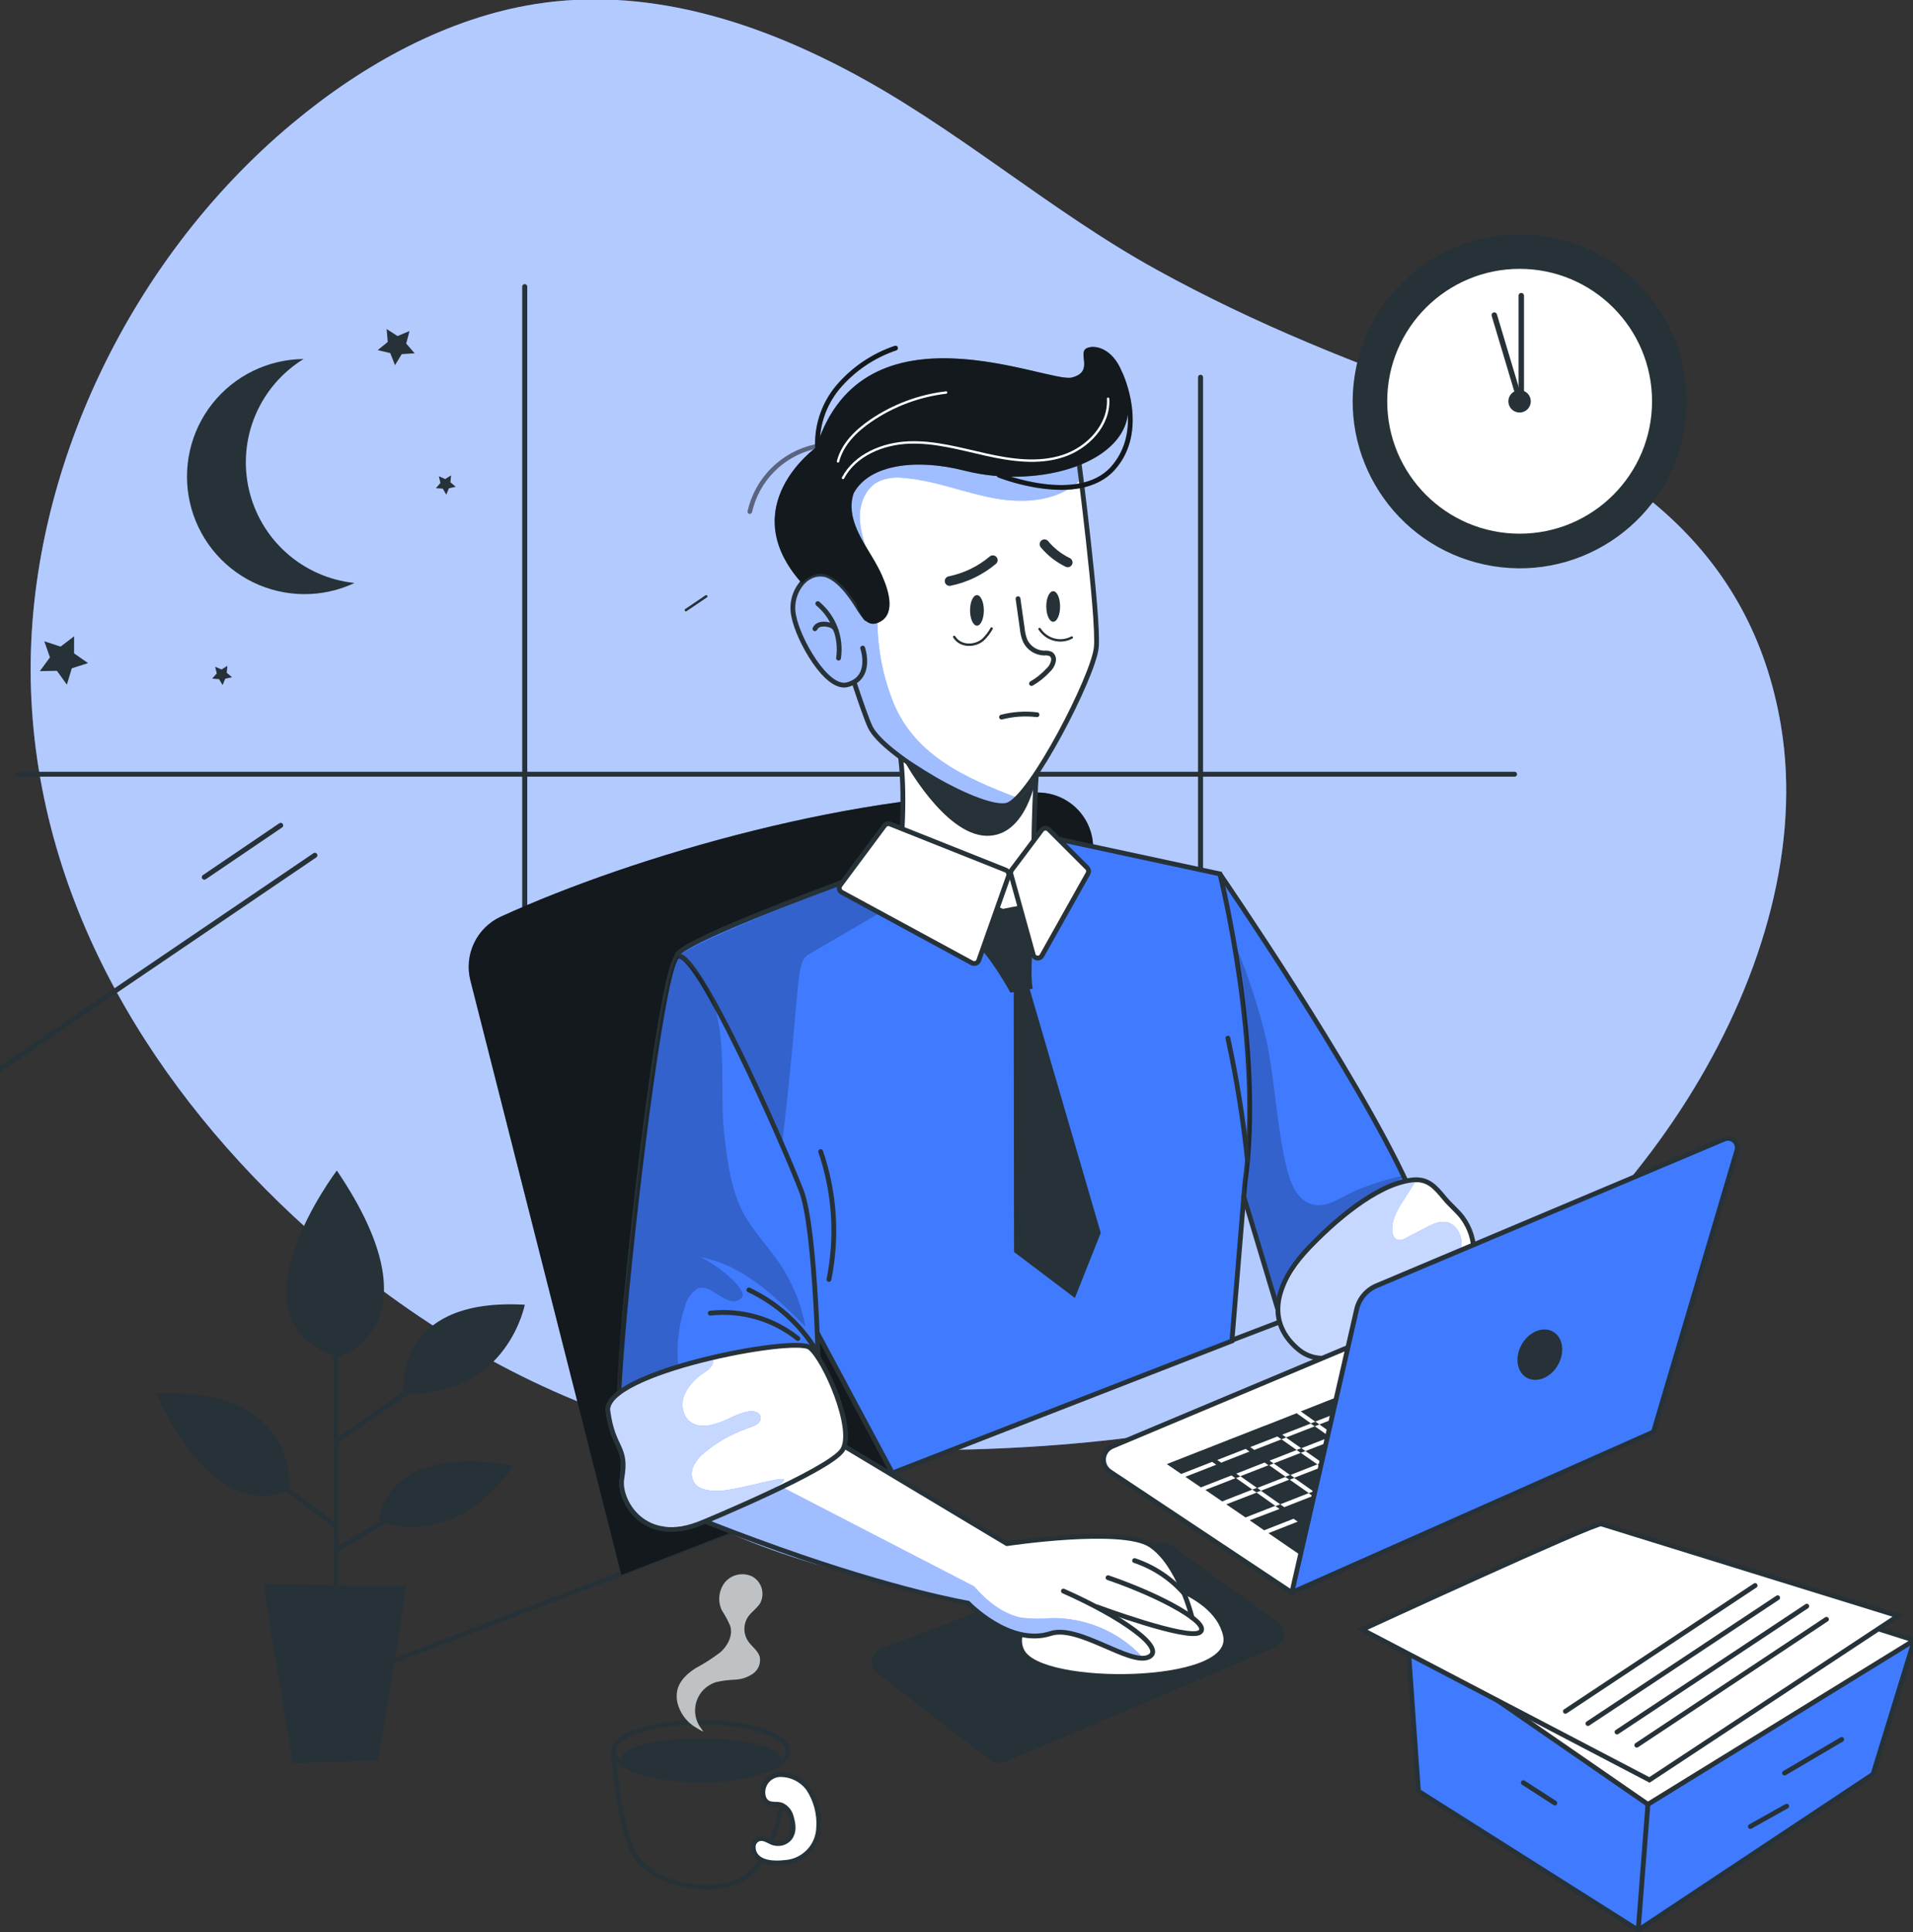 <svg width="398" height="402" viewBox="0 0 398 402" fill="none" xmlns="http://www.w3.org/2000/svg">
<rect x="0" y="0" width="398" height="402" fill="#333333" stroke="none"/>
<g clip-path="url(#clip0_90_507)">
<path d="M370.53 151C364.35 114 337.45 95.17 304.91 83.78C282.35 75.88 261.29 67.51 240.59 56.09C218.06 43.66 198.75 26.34 175.83 14.38C156.42 4.24 134.25 -2.78 111.38 0.84C93.16 3.73 75.67 13.28 60.8 25.7C26.06 54.7 4.95 100.5 6.45 143.6C8.01 188.6 32.52 227.44 64.02 255.77C83.46 273.26 106.17 287.45 131.42 295.71C153.6 302.96 244.58 308.3 293.59 283.03C339.45 259.35 378.76 200.35 370.53 151Z" fill="#407BFF"/>
<path opacity="0.6" d="M370.53 151C364.35 114 337.45 95.17 304.91 83.78C282.35 75.88 261.29 67.51 240.59 56.09C218.06 43.66 198.75 26.34 175.83 14.38C156.42 4.24 134.25 -2.78 111.38 0.84C93.16 3.73 75.67 13.28 60.8 25.7C26.06 54.7 4.95 100.5 6.45 143.6C8.01 188.6 32.52 227.44 64.02 255.77C83.46 273.26 106.17 287.45 131.42 295.71C153.6 302.96 244.58 308.3 293.59 283.03C339.45 259.35 378.76 200.35 370.53 151Z" fill="white"/>
<path d="M66.2 351.55L268.77 274.08" stroke="#263238" stroke-linecap="round" stroke-linejoin="round"/>
<path d="M73.76 121.3C70.451 122.854 66.835 123.646 63.179 123.618C59.524 123.591 55.92 122.744 52.635 121.141C49.35 119.537 46.465 117.217 44.195 114.352C41.924 111.487 40.324 108.149 39.513 104.584C38.702 101.02 38.701 97.318 39.509 93.753C40.317 90.187 41.914 86.848 44.183 83.981C46.451 81.115 49.333 78.793 52.618 77.186C55.902 75.58 59.504 74.731 63.16 74.7C58.671 77.462 55.159 81.56 53.117 86.42C51.075 91.279 50.606 96.656 51.775 101.795C52.944 106.935 55.693 111.58 59.636 115.078C63.579 118.576 68.518 120.752 73.76 121.3Z" fill="#263238"/>
<path d="M82.18 75.98L81.2 73.47L78.58 72.85L80.67 71.15L80.44 68.46L82.71 69.92L85.2 68.88L84.51 71.48L86.27 73.52L83.58 73.68L82.18 75.98Z" fill="#263238"/>
<path d="M94.81 101.28L93.4 101.59L92.85 102.92L92.12 101.67L90.68 101.57L91.64 100.49L91.3 99.09L92.62 99.67L93.85 98.91L93.71 100.35L94.81 101.28Z" fill="#263238"/>
<path d="M48.27 140.91L46.86 141.22L46.31 142.55L45.58 141.31L44.14 141.2L45.1 140.12L44.76 138.72L46.08 139.3L47.31 138.54L47.17 139.98L48.27 140.91Z" fill="#263238"/>
<path d="M13.91 142.45L11.84 139.57L8.29 139.64L10.39 136.78L9.22 133.43L12.6 134.54L15.42 132.39L15.41 135.94L18.32 137.97L14.94 139.05L13.91 142.45Z" fill="#263238"/>
<path d="M293.06 342.99L295.1 372.68L340.75 401.45L389.87 369.35L398.1 341.97L336.06 322.15L293.06 342.99Z" fill="#407BFF"/>
<path d="M291.57 339.99L328.64 319.18L398.26 341.28L342.85 375.42L291.57 339.99Z" fill="white" stroke="#263238" stroke-linecap="round" stroke-linejoin="round"/>
<path d="M292.76 339.46L295.1 372.68L340.83 401.6L342.85 375.42" stroke="#263238" stroke-linecap="round" stroke-linejoin="round"/>
<path d="M340.83 401.6L389.68 369.16L398.26 341.28" stroke="#263238" stroke-linecap="round" stroke-linejoin="round"/>
<path d="M283.38 339.07L343.17 370.34L394.89 336.21C394.89 336.21 334.31 317.46 333.14 317.07C331.97 316.68 283.38 339.07 283.38 339.07Z" fill="white" stroke="#263238" stroke-miterlimit="10"/>
<path d="M340.53 363.11L380 336.92" stroke="#263238" stroke-linecap="round" stroke-linejoin="round"/>
<path d="M336.42 360.37L375.9 334.19" stroke="#263238" stroke-linecap="round" stroke-linejoin="round"/>
<path d="M330.37 358.61L369.84 332.43" stroke="#263238" stroke-linecap="round" stroke-linejoin="round"/>
<path d="M325.68 356.07L365.15 329.89" stroke="#263238" stroke-linecap="round" stroke-linejoin="round"/>
<path d="M323.48 375.14L316.93 370.91" stroke="#263238" stroke-linecap="round" stroke-linejoin="round"/>
<path d="M371.28 368.91L383.17 361.91" stroke="#263238" stroke-linecap="round" stroke-linejoin="round"/>
<path d="M364.17 380.03L371.72 375.8" stroke="#263238" stroke-linecap="round" stroke-linejoin="round"/>
<path d="M78.89 316.58H78.98L70.38 321.58V300.13L73.92 297.65L85.18 290C105.64 290 109.18 271.47 109.18 271.47C84.02 270.03 83.77 286.47 83.93 289.52L70.38 299V282.35H70.43C70.43 282.35 91.94 275.82 70.08 243.55C70.08 243.55 46.95 274.05 69.42 282.01V316.59L60.24 309.59C60.4 306.17 59.87 288.79 32.51 289.9C32.51 289.9 43.05 316.3 59.67 310.36L62.27 312.36L69.27 317.66C69.323 317.687 69.381 317.704 69.44 317.71V329.8L54.75 329.63L60.93 366.84L78.74 366.31L84.54 330L70.38 329.83V322.76L80.27 316.99C96.89 321.32 106.75 304.99 106.75 304.99C79.25 300 78.89 316.58 78.89 316.58Z" fill="#263238"/>
<path d="M163.88 364.32C163.88 367.66 155.77 370.37 145.75 370.37C135.73 370.37 127.62 367.66 127.62 364.32C127.62 360.98 135.74 358.32 145.75 358.32C155.76 358.32 163.88 361 163.88 364.32Z" stroke="#263238" stroke-linecap="round" stroke-linejoin="round"/>
<path d="M127.62 364.32C127.62 364.32 128.29 376.63 131.2 384.24C134.11 391.85 146.73 394.46 153.59 391.41C158.68 389.15 161.25 382.25 162.59 375.99" stroke="#263238" stroke-linecap="round" stroke-linejoin="round"/>
<path d="M156.88 385.36C157.81 387.73 161.16 387.76 163.25 387.52C165.132 387.417 166.907 386.609 168.219 385.256C169.531 383.903 170.285 382.104 170.33 380.22C170.517 377.332 169.743 374.463 168.13 372.06C167.457 371.183 166.593 370.472 165.604 369.979C164.614 369.487 163.525 369.228 162.42 369.22C161.877 369.217 161.34 369.334 160.847 369.562C160.354 369.79 159.918 370.125 159.569 370.541C159.221 370.958 158.968 371.446 158.83 371.971C158.692 372.497 158.671 373.046 158.77 373.58C158.833 374.011 159.021 374.414 159.31 374.74C160.23 375.74 161.55 375.16 162.65 375.59C163.154 375.834 163.597 376.189 163.943 376.629C164.29 377.069 164.531 377.583 164.65 378.13C165.08 379.69 165.3 381.13 164.29 382.47C163.929 382.897 163.461 383.22 162.934 383.407C162.407 383.593 161.839 383.635 161.29 383.53C160.29 383.4 159.45 382.53 158.41 382.53C158.175 382.529 157.941 382.577 157.726 382.671C157.51 382.765 157.316 382.903 157.156 383.076C156.996 383.249 156.874 383.454 156.797 383.676C156.72 383.899 156.691 384.135 156.71 384.37C156.707 384.708 156.764 385.043 156.88 385.36Z" fill="white" stroke="#263238" stroke-linecap="round" stroke-linejoin="round"/>
<path d="M145.84 370.09C154.964 370.09 162.36 368.205 162.36 365.88C162.36 363.555 154.964 361.67 145.84 361.67C136.716 361.67 129.32 363.555 129.32 365.88C129.32 368.205 136.716 370.09 145.84 370.09Z" fill="#263238"/>
<path d="M141.17 355.1C140.761 353.997 140.671 352.802 140.91 351.65C141.38 349.65 143.03 348.16 144.76 347.07C146.572 346.112 148.298 345.002 149.92 343.75C151.43 342.38 152.52 340.26 151.92 338.3C151.431 337.182 150.852 336.105 150.19 335.08C149.733 334.13 149.553 333.069 149.674 332.022C149.794 330.974 150.209 329.982 150.87 329.16C151.568 328.371 152.509 327.836 153.544 327.638C154.579 327.441 155.651 327.593 156.59 328.07C157.495 328.606 158.163 329.466 158.458 330.476C158.754 331.486 158.654 332.571 158.18 333.51C157.54 334.63 156.37 335.34 155.63 336.4C155.134 337.154 154.869 338.037 154.869 338.94C154.869 339.843 155.134 340.726 155.63 341.48C156.39 342.59 157.63 343.39 158.05 344.68C158.193 345.338 158.14 346.024 157.898 346.653C157.657 347.282 157.237 347.826 156.69 348.22C155.584 348.987 154.285 349.427 152.94 349.49C151.592 349.527 150.251 349.704 148.94 350.02C147.983 350.316 147.112 350.842 146.404 351.55C145.695 352.259 145.17 353.13 144.875 354.088C144.579 355.046 144.522 356.061 144.707 357.046C144.893 358.031 145.316 358.956 145.94 359.74C146.69 360.69 146 360.15 144.82 359.48C143.126 358.495 141.834 356.944 141.17 355.1Z" fill="#263238"/>
<path opacity="0.7" d="M141.18 355.09C140.766 353.988 140.675 352.791 140.92 351.64C141.39 349.64 143.04 348.15 144.77 347.06C146.575 346.096 148.297 344.986 149.92 343.74C151.44 342.37 152.52 340.25 151.92 338.29C151.439 337.168 150.86 336.091 150.19 335.07C149.731 334.119 149.553 333.058 149.675 332.01C149.797 330.961 150.215 329.97 150.88 329.15C151.575 328.356 152.516 327.818 153.552 327.62C154.589 327.423 155.662 327.578 156.6 328.06C157.505 328.596 158.173 329.456 158.468 330.466C158.763 331.476 158.664 332.561 158.19 333.5C157.54 334.62 156.37 335.33 155.64 336.39C155.139 337.142 154.871 338.026 154.871 338.93C154.871 339.834 155.139 340.718 155.64 341.47C156.4 342.58 157.64 343.38 158.05 344.67C158.194 345.326 158.143 346.01 157.903 346.637C157.663 347.264 157.245 347.808 156.7 348.2C155.592 348.973 154.289 349.416 152.94 349.48C151.593 349.519 150.253 349.693 148.94 350C147.984 350.3 147.115 350.827 146.408 351.537C145.701 352.247 145.177 353.119 144.882 354.076C144.587 355.034 144.529 356.049 144.713 357.034C144.898 358.019 145.319 358.944 145.94 359.73C146.7 360.68 146 360.14 144.82 359.46C143.13 358.477 141.841 356.93 141.18 355.09Z" fill="white"/>
<path d="M249.77 260.86V78.5" stroke="#263238" stroke-width="1.05" stroke-linecap="round" stroke-linejoin="round"/>
<path d="M109.17 240.86V59.64" stroke="#263238" stroke-width="1.05" stroke-linecap="round" stroke-linejoin="round"/>
<path d="M3.71 161.09H315.11" stroke="#263238" stroke-width="1.021" stroke-linecap="round" stroke-linejoin="round"/>
<path d="M146.93 124.08L142.7 126.94" stroke="#263238" stroke-width="0.525" stroke-linecap="round" stroke-linejoin="round"/>
<path d="M65.51 177.96L-0.15 222.54" stroke="#263238" stroke-width="1.05" stroke-linecap="round" stroke-linejoin="round"/>
<path d="M58.4 171.73L42.51 182.51" stroke="#263238" stroke-width="1.05" stroke-linecap="round" stroke-linejoin="round"/>
<path d="M350.469 89.115C353.574 70.176 340.738 52.306 321.799 49.201C302.86 46.097 284.99 58.933 281.885 77.872C278.78 96.811 291.616 114.681 310.555 117.786C329.495 120.891 347.365 108.054 350.469 89.115Z" fill="#263238"/>
<path d="M316.16 111.04C331.376 111.04 343.71 98.706 343.71 83.49C343.71 68.275 331.376 55.94 316.16 55.94C300.945 55.94 288.61 68.275 288.61 83.49C288.61 98.706 300.945 111.04 316.16 111.04Z" fill="white"/>
<path d="M318.48 83.49C318.482 83.952 318.347 84.403 318.092 84.788C317.836 85.173 317.472 85.473 317.046 85.651C316.62 85.828 316.151 85.875 315.698 85.786C315.245 85.696 314.829 85.474 314.503 85.147C314.176 84.821 313.954 84.405 313.864 83.952C313.775 83.499 313.822 83.03 313.999 82.604C314.177 82.178 314.477 81.814 314.862 81.558C315.247 81.303 315.698 81.168 316.16 81.17C316.775 81.17 317.365 81.414 317.801 81.85C318.236 82.285 318.48 82.875 318.48 83.49Z" fill="#263238"/>
<path d="M316.5 84.17V61.52" stroke="#263238" stroke-width="1.137" stroke-linecap="round" stroke-linejoin="round"/>
<path d="M316.15 83.14L310.89 65.56" stroke="#263238" stroke-width="1.137" stroke-linecap="round" stroke-linejoin="round"/>
<path d="M129.28 327.69L97.87 204C97.205 201.396 97.474 198.641 98.631 196.214C99.787 193.788 101.758 191.844 104.2 190.72C132.06 177.99 179.2 164.34 216.1 164.9C218.963 164.946 221.707 166.057 223.794 168.017C225.882 169.977 227.164 172.645 227.39 175.5L235.49 277.7C235.685 280.157 235.087 282.611 233.783 284.702C232.48 286.794 230.541 288.412 228.25 289.32L129.28 327.69Z" fill="#263238"/>
<path opacity="0.5" d="M129.28 327.69L97.87 204C97.205 201.396 97.474 198.641 98.631 196.214C99.787 193.788 101.758 191.844 104.2 190.72C132.06 177.99 179.2 164.34 216.1 164.9C218.963 164.946 221.707 166.057 223.794 168.017C225.882 169.977 227.164 172.645 227.39 175.5L235.49 277.7C235.685 280.157 235.087 282.611 233.783 284.702C232.48 286.794 230.541 288.412 228.25 289.32L129.28 327.69Z" fill="black"/>
<path d="M209 366.64L265.32 342.77C265.818 342.566 266.252 342.232 266.577 341.803C266.901 341.373 267.104 340.865 267.165 340.33C267.225 339.795 267.14 339.254 266.92 338.763C266.699 338.272 266.35 337.85 265.91 337.54L243.73 321.54C243.323 321.25 242.852 321.065 242.357 320.998C241.862 320.932 241.359 320.988 240.89 321.16L183.32 342.97C182.814 343.155 182.367 343.473 182.026 343.891C181.685 344.309 181.463 344.81 181.383 345.343C181.303 345.877 181.369 346.421 181.572 346.92C181.776 347.42 182.11 347.855 182.54 348.18L206 366.25C206.421 366.575 206.92 366.782 207.447 366.851C207.974 366.919 208.51 366.847 209 366.64Z" fill="#263238"/>
<path d="M234.38 328C234.38 328 252.38 330.58 254.48 340.41C256.58 350.24 216.56 350.6 213.05 343.22C209.54 335.84 228.41 328 234.38 328Z" fill="white"/>
<path d="M248.41 337C248.41 337 245.51 323.21 237.29 320.78C229.07 318.35 209.94 321.12 209.94 321.12L170.14 297.74L144.58 315.34L155.92 319.94L155.83 320.08C155.83 320.08 157.69 320.79 160.7 321.88L167.34 324.58L167.64 324.34C178.01 327.93 192.76 332.62 201.39 333.57C201.39 333.57 206.7 339.08 212.14 340.13C212.14 340.13 215.62 340.94 217.59 340.36C219.854 339.512 222.354 339.552 224.59 340.47C227.37 341.63 236.74 346.01 239.01 344.8C241.28 343.59 237.8 339.66 231.43 336.07C231.43 336.07 244.17 339.89 246.84 339.89C249.51 339.89 250.55 339.43 250.43 338.89L248.41 337Z" fill="white"/>
<path d="M162.21 309.16L202.66 330.07C205.26 333.07 208.53 335.77 212.44 336.58C214.543 336.845 216.67 336.875 218.78 336.67C222.254 336.628 225.7 337.3 228.905 338.643C232.109 339.987 235.004 341.973 237.41 344.48C237.41 344.48 235.93 344.9 233.23 343.78C230.53 342.66 223.52 337.78 217.59 340.32C211.66 342.86 201.39 333.53 201.39 333.53C201.39 333.53 159.73 324.9 146.25 315.91L162.21 309.16Z" fill="#407BFF"/>
<path opacity="0.5" d="M162.21 309.16L202.66 330.07C205.26 333.07 208.53 335.77 212.44 336.58C214.543 336.845 216.67 336.875 218.78 336.67C222.254 336.628 225.7 337.3 228.905 338.643C232.109 339.987 235.004 341.973 237.41 344.48C237.41 344.48 235.93 344.9 233.23 343.78C230.53 342.66 223.52 337.78 217.59 340.32C211.66 342.86 201.39 333.53 201.39 333.53C201.39 333.53 159.73 324.9 146.25 315.91L162.21 309.16Z" fill="white"/>
<path d="M228.31 334.37C228.31 334.37 247.18 341.37 249.64 339.62C252.1 337.87 241.77 332.12 230.53 328.26" stroke="#263238" stroke-linecap="round" stroke-linejoin="round"/>
<path d="M236.05 324.7C239.995 326.02 243.526 328.351 246.29 331.46" stroke="#263238" stroke-linecap="round" stroke-linejoin="round"/>
<path d="M248 336.55C248 336.55 245.29 325.3 239.32 321.44C233.35 317.58 209.49 321.18 209.49 321.18L166.24 295.26" stroke="#263238" stroke-linecap="round" stroke-linejoin="round"/>
<path d="M145.36 316C149.68 317.75 155.16 319.85 162.07 322.31C186.64 331.09 201.39 333.55 201.39 333.55C201.39 333.55 210.05 342.65 218.6 339.87C224.36 337.99 235.1 346.54 238.96 344.78C242.82 343.02 233.18 336.31 221.24 331.04" stroke="#263238" stroke-linecap="round" stroke-linejoin="round"/>
<path d="M266.8 274.49L292.37 245.23C292.37 245.23 285.48 232.4 276.91 218.1C268.34 203.8 258.17 188.16 253.84 182.26C241.78 176.37 258.84 248.86 258.84 248.86L266.8 274.49Z" fill="#407BFF"/>
<path d="M292.9 246.56C282 222.84 253.84 181.9 253.84 181.9" stroke="#263238" stroke-linecap="round" stroke-linejoin="round"/>
<path d="M163.53 265.15L185.66 306.49L256.3 279L259 246.2C263 218.4 253.8 181.83 253.8 181.83L207.8 171.94C207.8 171.94 141.8 194.55 140.8 198.83C139.8 203.11 163.53 265.15 163.53 265.15Z" fill="#407BFF"/>
<path d="M163.53 265.15L185.66 306.49L256.3 279L259 246.2C263 218.4 253.8 181.83 253.8 181.83L207.8 171.94C207.8 171.94 141.8 194.55 140.8 198.83C139.8 203.11 163.53 265.15 163.53 265.15Z" stroke="#263238" stroke-miterlimit="10"/>
<path opacity="0.2" d="M149.73 210.93C151.42 214.53 159.73 233.22 162.73 237.93C166.73 204 165.34 200.27 168.39 198.49L182.59 190.21L175.17 185.68L174.83 184.14C174.83 184.14 145.68 195.22 141 199C141 199 144.46 199.75 149.73 210.93Z" fill="black"/>
<path opacity="0.2" d="M291.29 245.3C294.38 243.5 284.21 246.54 281.03 248.19C278.44 249.53 275.64 251.36 272.84 250.54C270.04 249.72 268.57 246.43 267.84 243.54C265.54 234.54 265.38 225.14 263.4 216.07C261.865 209.657 259.829 203.374 257.31 197.28C257.31 197.28 261.78 225.23 258.89 247.23L266 272C266 272 265.42 260.44 291.29 245.3Z" fill="black"/>
<path d="M128.69 297.74C135.95 298.95 143.379 298.689 150.535 296.971C157.692 295.253 164.43 292.114 170.35 287.74C170.35 287.74 169.82 255.89 166.73 247.82C162.73 237.45 144.8 196.95 140.95 199C138.22 200.45 132.59 244.37 129.95 273.4C128.88 285.44 128.32 295 128.69 297.74Z" fill="#407BFF"/>
<path d="M128.69 297.74C135.95 298.95 143.379 298.689 150.535 296.971C157.692 295.253 164.43 292.114 170.35 287.74C170.35 287.74 169.82 255.89 166.73 247.82C162.73 237.45 144.8 196.95 140.95 199C138.22 200.45 132.59 244.37 129.95 273.4C128.88 285.44 128.32 295 128.69 297.74Z" stroke="#263238" stroke-miterlimit="10"/>
<path d="M170.74 239.59C173.665 248.154 174.259 257.341 172.46 266.21" stroke="#263238" stroke-linecap="round" stroke-linejoin="round"/>
<path d="M147.77 273.22C154.307 272.499 160.864 274.402 166 278.51" stroke="#263238" stroke-linecap="round" stroke-linejoin="round"/>
<path d="M155.81 268.39C161.722 271.177 166.664 275.67 170 281.29" stroke="#263238" stroke-linecap="round" stroke-linejoin="round"/>
<path opacity="0.2" d="M147 205.42C151.88 214.63 149.49 226.12 150.73 236.47C151.4 242.05 152.12 247.78 154.82 252.71C156.82 256.29 159.71 259.26 162.03 262.62C164.799 266.661 166.687 271.241 167.57 276.06C161.36 269.8 154.57 263.23 145.91 261.62C150.03 263.72 155.76 268.54 154.29 270.06C151.41 272.78 147.86 266.49 144.89 268.26C143.695 269.146 142.849 270.424 142.5 271.87C141.162 275.892 140.692 280.153 141.12 284.37L127.88 290.48C127.88 290.48 135.88 205.91 140.96 198.97C143.524 200.528 145.613 202.759 147 205.42Z" fill="black"/>
<path d="M255.46 216C257.288 224.409 258.653 232.912 259.55 241.47" stroke="#263238" stroke-linecap="round" stroke-linejoin="round"/>
<path d="M145.87 316.73C145.87 316.73 172.09 305.91 174.87 301.73C177.65 297.55 171.24 282.84 168.08 280.38C164.92 277.92 125.01 285.53 126.08 293.61C127.15 301.69 130.18 300.82 128.97 307.61C128.18 312.06 133.55 322 145.87 316.73Z" fill="white"/>
<path d="M162.46 308.65C166.15 305.8 153.28 310.47 148.62 310.2C147.1 310.11 145.4 309.83 144.49 308.61C144.163 308.098 143.969 307.513 143.925 306.907C143.881 306.301 143.99 305.694 144.24 305.14C144.753 304.042 145.513 303.077 146.46 302.32C149.034 300.158 151.969 298.465 155.13 297.32C156.51 296.79 158.78 296.32 158.13 294.46C156.81 292.46 153.13 294.51 150.82 295.52C148.51 296.53 145.58 297.36 143.57 295.8C141.92 294.52 141.63 292.01 142.43 290.08C143.35 288.195 144.795 286.615 146.59 285.53C147.232 285.167 147.772 284.648 148.16 284.02C148.249 283.861 148.305 283.686 148.325 283.505C148.344 283.324 148.328 283.141 148.275 282.967C148.223 282.792 148.137 282.63 148.021 282.49C147.904 282.35 147.761 282.234 147.6 282.15C147.6 282.15 128.6 287.34 127.23 292.23C125.86 297.12 129.5 303.57 129.5 303.57C129.5 303.57 127.24 311.67 133 316C138.76 320.33 153.91 315.27 162.46 308.65Z" fill="#407BFF"/>
<path opacity="0.7" d="M162.46 308.65C166.15 305.8 153.28 310.47 148.62 310.2C147.1 310.11 145.4 309.83 144.49 308.61C144.163 308.098 143.969 307.513 143.925 306.907C143.881 306.301 143.99 305.694 144.24 305.14C144.753 304.042 145.513 303.077 146.46 302.32C149.034 300.158 151.969 298.465 155.13 297.32C156.51 296.79 158.78 296.32 158.13 294.46C156.81 292.46 153.13 294.51 150.82 295.52C148.51 296.53 145.58 297.36 143.57 295.8C141.92 294.52 141.63 292.01 142.43 290.08C143.35 288.195 144.795 286.615 146.59 285.53C147.232 285.167 147.772 284.648 148.16 284.02C148.249 283.861 148.305 283.686 148.325 283.505C148.344 283.324 148.328 283.141 148.275 282.967C148.223 282.792 148.137 282.63 148.021 282.49C147.904 282.35 147.761 282.234 147.6 282.15C147.6 282.15 128.6 287.34 127.23 292.23C125.86 297.12 129.5 303.57 129.5 303.57C129.5 303.57 127.58 311.64 133.34 316C139.1 320.36 153.91 315.27 162.46 308.65Z" fill="white"/>
<path d="M146.25 316.73C146.25 316.73 172.48 305.91 175.25 301.73C178.02 297.55 171.63 282.84 168.47 280.38C165.31 277.92 125.39 285.53 126.47 293.61C127.55 301.69 130.57 300.82 129.37 307.61C128.57 312.06 133.93 322 146.25 316.73Z" stroke="#263238" stroke-miterlimit="10"/>
<path d="M270 280.65C269.75 280.44 269.51 280.23 269.28 280C262.62 273.51 266.84 265.32 272.28 259.64C277.28 254.4 286.2 246.42 293.72 245.52C297.11 245.11 298.62 246.99 300.59 249.37C301.72 250.73 303.12 251.86 304.21 253.26C305.864 255.469 306.721 258.173 306.641 260.932C306.561 263.69 305.549 266.34 303.77 268.45C300.65 271.9 296.36 273.17 292.24 274.92C287.24 277.03 282.58 280.52 277.5 282.25C276.217 282.647 274.854 282.708 273.541 282.428C272.228 282.148 271.009 281.536 270 280.65Z" fill="white"/>
<path d="M291.4 274.39C295.4 271.3 299.4 268.2 302.12 263.96C303.252 262.411 303.924 260.574 304.06 258.66C304.06 256.75 302.9 254.73 301.06 254.31C299.56 253.96 298.06 254.7 296.66 255.42L292.48 257.6C292.001 257.923 291.424 258.064 290.85 258C290.05 257.8 289.69 256.86 289.64 256C289.51 253.71 290.79 251.6 292.03 249.67L294.31 246.09C294.164 245.953 293.975 245.87 293.776 245.854C293.576 245.838 293.377 245.889 293.21 246C285.387 247.879 278.422 252.33 273.43 258.64C265.43 269.04 264.76 272.64 267.36 277.54C269.96 282.44 274.59 287.46 291.4 274.39Z" fill="#407BFF"/>
<path opacity="0.7" d="M291.4 274.39C295.4 271.32 299.4 268.2 302.12 263.96C303.252 262.411 303.924 260.574 304.06 258.66C304.06 256.75 302.9 254.73 301.06 254.31C299.56 253.96 298.06 254.7 296.66 255.42L292.48 257.6C292.001 257.923 291.424 258.064 290.85 258C290.05 257.8 289.69 256.86 289.64 256C289.51 253.71 290.79 251.6 292.03 249.67L294.31 246.09C294.164 245.953 293.975 245.87 293.776 245.854C293.576 245.838 293.377 245.889 293.21 246C285.387 247.879 278.422 252.33 273.43 258.64C265.43 269.04 264.76 272.64 267.36 277.54C269.96 282.44 274.79 287.16 291.4 274.39Z" fill="white"/>
<path d="M270 280.65C269.75 280.44 269.51 280.23 269.28 280C262.62 273.51 266.84 265.32 272.28 259.64C277.28 254.4 286.2 246.42 293.72 245.52C297.11 245.11 298.62 246.99 300.59 249.37C301.72 250.73 303.12 251.86 304.21 253.26C305.864 255.469 306.721 258.173 306.641 260.932C306.561 263.69 305.549 266.34 303.77 268.45C300.65 271.9 296.36 273.17 292.24 274.92C287.24 277.03 282.58 280.52 277.5 282.25C276.217 282.647 274.854 282.708 273.541 282.428C272.228 282.148 271.009 281.536 270 280.65Z" stroke="#263238" stroke-miterlimit="10"/>
<path d="M170.17 94.19C169.913 91.754 170.149 89.29 170.863 86.947C171.578 84.604 172.757 82.428 174.33 80.55C177.519 76.804 181.667 73.997 186.33 72.43" stroke="#263238" stroke-linecap="round" stroke-linejoin="round"/>
<path d="M215.69 160.09C215.06 167.58 214.82 185.23 215.26 192.74L187 179.56C188 172.77 188.37 160.43 186.68 153.78L215.68 160.09" fill="white"/>
<path d="M215.69 160.09C215.06 167.58 214.82 185.23 215.26 192.74L187 179.56C188 172.77 188.37 160.43 186.68 153.78L215.68 160.09" stroke="#263238" stroke-miterlimit="10"/>
<path d="M188 158.09C188 158.09 196.36 173.61 205.14 173.9C213.72 174.17 215.64 161.39 215.64 161.39C215.64 161.39 212.08 168.15 208.21 168C204.34 167.85 188 158.09 188 158.09Z" fill="#263238"/>
<path d="M224.6 94.22C224.6 94.22 188.08 86.4 177.75 95.95C167.42 105.5 170 116.14 170 116.14L170.94 119.21C170.678 119.207 170.416 119.234 170.16 119.29C167.41 119.94 164.62 123.29 165.54 128.08C166.46 132.87 172.32 143.39 176.64 142.27C177.131 142.146 177.602 141.954 178.04 141.7C179.48 146.03 180.75 149.62 181.44 151.08C184.19 156.88 205.12 168.95 210.03 167.28C214.94 165.61 227.82 140.6 228.45 134.56C229.08 128.52 224.6 94.22 224.6 94.22Z" fill="white"/>
<path d="M225 99.57C220.58 104.26 213.27 104.84 206.93 103.68C200.59 102.52 194.51 99.95 188.08 99.45C186.318 99.207 184.523 99.438 182.88 100.12C180.24 101.4 178.88 104.51 178.88 107.45C178.88 110.39 179.88 113.21 180.88 115.97C181.88 118.73 182.88 121.56 182.88 124.49C182.88 125.85 182.6 127.18 182.55 128.49C182.488 134.146 183.464 139.766 185.43 145.07C189.72 157.02 200.76 161.84 211.83 166.07C211.83 166.07 207.83 169.38 199.93 165.17C197.16 163.7 186.7 156.65 186.7 156.65C183.428 154.557 181.01 151.366 179.88 147.65L177.88 141.37C176.938 141.974 175.803 142.198 174.702 141.998C173.602 141.797 172.618 141.187 171.95 140.29C169.08 137.06 164.78 131.14 165.14 126.48C165.5 121.82 166.33 119.8 170.69 119.48C171.905 119.374 173.123 119.641 174.182 120.245C175.242 120.848 176.092 121.761 176.62 122.86L173.21 102.58C173.21 102.58 183.44 92.89 190.79 94.33C198.14 95.77 214.79 98.45 218.96 97.38C220.916 96.916 222.838 96.314 224.71 95.58L225 99.57Z" fill="#407BFF"/>
<path opacity="0.5" d="M225 99.57C220.58 104.26 213.27 104.84 206.93 103.68C200.59 102.52 194.51 99.95 188.08 99.45C186.318 99.207 184.523 99.438 182.88 100.12C180.24 101.4 178.88 104.51 178.88 107.45C178.88 110.39 179.88 113.21 180.88 115.97C181.88 118.73 182.88 121.56 182.88 124.49C182.88 125.85 182.6 127.18 182.55 128.49C182.488 134.146 183.464 139.766 185.43 145.07C189.72 157.02 200.75 161.82 211.81 166.07C211.81 166.07 207.71 169.31 201.45 165.82C198.71 164.29 186.7 156.67 186.7 156.67C183.428 154.577 181.01 151.386 179.88 147.67L177.88 141.39C176.938 141.994 175.803 142.218 174.702 142.018C173.602 141.817 172.618 141.207 171.95 140.31C169.08 137.08 164.78 131.16 165.14 126.5C165.5 121.84 165.9 120.32 170.26 120.03C171.479 119.911 172.708 120.115 173.825 120.621C174.941 121.126 175.905 121.915 176.62 122.91L173.21 102.63C173.21 102.63 183.44 92.94 190.79 94.38C198.14 95.82 214.79 98.5 218.96 97.43C220.916 96.966 222.838 96.364 224.71 95.63L225 99.57Z" fill="white"/>
<path d="M204.69 127C204.69 128.75 204.05 130.18 203.26 130.18C202.47 130.18 201.82 128.76 201.82 127C201.82 125.24 202.46 123.83 203.25 123.82C204.04 123.81 204.69 125.26 204.69 127Z" fill="#263238"/>
<path d="M220.55 126.19C220.55 127.94 219.91 129.37 219.12 129.37C218.33 129.37 217.69 127.94 217.68 126.19C217.67 124.44 218.32 123.01 219.12 123.01C219.92 123.01 220.55 124.43 220.55 126.19Z" fill="#263238"/>
<path d="M215.75 148.71C213.281 148.413 210.778 148.579 208.37 149.2" stroke="#263238" stroke-linecap="round" stroke-linejoin="round"/>
<path d="M198.52 132.51C199.79 134.57 202.72 134.57 204.46 133.15C205.194 132.452 205.818 131.646 206.31 130.76" stroke="#263238" stroke-width="0.5" stroke-linecap="round" stroke-linejoin="round"/>
<path d="M216.28 130.87C216.711 131.538 217.289 132.098 217.97 132.507C218.652 132.917 219.418 133.164 220.21 133.23C221.174 133.302 222.138 133.097 222.99 132.64" stroke="#263238" stroke-width="0.5" stroke-linecap="round" stroke-linejoin="round"/>
<path d="M197.56 120.9C200.877 120.225 203.971 118.73 206.56 116.55" stroke="#263238" stroke-width="2" stroke-linecap="round" stroke-linejoin="round"/>
<path d="M217.3 113.23C218.625 114.824 220.275 116.116 222.14 117.02" stroke="#263238" stroke-width="2" stroke-linecap="round" stroke-linejoin="round"/>
<path d="M211.8 124.57C212.087 126.637 212.38 128.707 212.68 130.78C212.755 131.678 212.971 132.559 213.32 133.39C213.684 134.119 214.239 134.736 214.926 135.175C215.612 135.613 216.405 135.857 217.22 135.88C217.7 135.818 218.187 135.887 218.63 136.08C218.824 136.217 218.979 136.403 219.079 136.619C219.179 136.835 219.221 137.073 219.2 137.31C219.095 138.118 218.705 138.863 218.1 139.41C217.089 140.521 215.911 141.469 214.61 142.22" stroke="#263238" stroke-linecap="round" stroke-linejoin="round"/>
<path d="M170.14 125.59C171.771 126.952 173.025 128.71 173.782 130.695C174.538 132.681 174.772 134.828 174.46 136.93" stroke="#263238" stroke-linecap="round" stroke-linejoin="round"/>
<path d="M169.55 130.82C169.654 130.591 169.812 130.39 170.011 130.235C170.209 130.08 170.442 129.975 170.69 129.93C171.181 129.825 171.689 129.825 172.18 129.93C172.529 129.985 172.867 130.096 173.18 130.26C173.569 130.511 173.859 130.889 174 131.33" stroke="#263238" stroke-linecap="round" stroke-linejoin="round"/>
<path d="M179.48 134.84C179.48 134.84 181.66 141.08 176.26 142.47C171.95 143.59 166.09 133.08 165.16 128.28C164.881 127.076 164.885 125.824 165.171 124.621C165.457 123.419 166.018 122.299 166.81 121.35C167.592 120.434 168.641 119.787 169.81 119.5C173 118.74 176.18 122.61 178.19 125.79C178.796 126.804 179.463 127.779 180.19 128.71" stroke="#263238" stroke-linecap="round" stroke-linejoin="round"/>
<path d="M177.67 141.89C179.11 146.24 180.37 149.82 181.06 151.28C183.81 157.09 204.74 169.15 209.65 167.48C214.56 165.81 227.44 140.8 228.08 134.76C228.72 128.72 224.26 94.42 224.26 94.42C224.26 94.42 187.74 86.6 177.41 96.15C167.08 105.7 169.62 116.34 169.62 116.34" stroke="#263238" stroke-miterlimit="10"/>
<path d="M233.06 77.74C233.06 77.74 238.7 89.48 231.5 97.47C224.3 105.46 207.84 98.88 207.84 98.88" stroke="#263238" stroke-linecap="round" stroke-linejoin="round"/>
<path d="M226.21 72.39C223.93 73.32 227.83 77.32 222.97 78.55C218.11 79.78 179.53 61.87 169.82 93.07C169.82 93.07 152.53 105.35 166.82 121.35C167.602 120.435 168.651 119.787 169.82 119.5C172.92 118.77 176 122.39 178.02 125.5C178.92 128.1 180.33 130.43 182.48 129.64C186.4 128.22 185.08 123.31 183.48 119.72C182.97 118.58 182.42 117.58 182.01 116.86C179.55 112.58 175.91 107.86 177.57 102.67C180.89 96.44 190.98 95.46 200.57 97.91C216.45 101.96 235.03 96.16 234.74 84.72C234.45 73.28 228.49 71.46 226.21 72.39Z" fill="#263238"/>
<path opacity="0.5" d="M233.49 77.53C233.466 77.483 233.435 77.439 233.4 77.4C231.46 72.51 227.87 71.71 226.21 72.4C223.93 73.33 227.83 77.33 222.97 78.56C218.11 79.79 181.35 62.73 170.57 90.95C170.893 87.246 172.333 83.728 174.7 80.86C177.823 77.173 181.892 74.407 186.47 72.86C186.577 72.809 186.662 72.72 186.708 72.61C186.754 72.5 186.757 72.377 186.717 72.265C186.677 72.153 186.597 72.06 186.492 72.003C186.387 71.947 186.265 71.931 186.15 71.96C181.422 73.567 177.221 76.434 174 80.25C171.15 83.672 169.593 87.987 169.6 92.44C166.17 93.175 163.023 94.876 160.53 97.343C158.037 99.81 156.302 102.939 155.53 106.36C155.503 106.483 155.526 106.612 155.593 106.719C155.66 106.826 155.767 106.901 155.89 106.93H155.99C156.099 106.931 156.204 106.894 156.29 106.827C156.375 106.76 156.435 106.666 156.46 106.56C157.177 103.395 158.763 100.493 161.038 98.179C163.313 95.865 166.188 94.231 169.34 93.46C166.58 95.68 154.06 107.01 166.85 121.34C167.632 120.425 168.681 119.777 169.85 119.49C172.95 118.76 176.03 122.38 178.05 125.49C178.95 128.09 180.36 130.42 182.51 129.63C186.43 128.21 185.11 123.3 183.51 119.71C183 118.57 182.45 117.57 182.04 116.85C179.58 112.57 175.94 107.85 177.6 102.66C180.92 96.43 191.01 95.45 200.6 97.9C202.857 98.473 205.159 98.855 207.48 99.04C207.531 99.159 207.623 99.255 207.74 99.31C211.924 100.902 216.345 101.781 220.82 101.91C224.9 101.91 229.08 100.91 231.93 97.77C239.18 89.66 233.55 77.65 233.49 77.53ZM231.14 97.15C225.79 103.09 214.93 100.63 210.25 99.15C222.46 99.34 233.72 94.36 234.63 86.03C234.838 88.024 234.636 90.039 234.036 91.951C233.435 93.864 232.45 95.633 231.14 97.15Z" fill="black"/>
<path d="M175.39 99.44C177.94 94.64 183.67 92.28 189.1 92.07C194.53 91.86 199.85 93.41 205.1 94.58C210.35 95.75 216.03 96.58 221.2 94.87C226.37 93.16 230.88 88.38 230.54 82.96" stroke="white" stroke-width="0.5" stroke-linecap="round" stroke-linejoin="round"/>
<path d="M174.35 96C175.26 92.42 178.1 89.64 181.15 87.55C185.826 84.354 191.206 82.336 196.83 81.67" stroke="white" stroke-width="0.5" stroke-linecap="round" stroke-linejoin="round"/>
<path d="M204.26 190.17C204.66 189.77 215.85 187.72 215.85 187.72C215.85 187.72 213.94 200.95 214.85 205.72L210.22 206.54C210.22 206.54 205.72 198.22 202.17 195.63C198.62 193.04 204.26 190.17 204.26 190.17Z" fill="#263238"/>
<path d="M210.9 204.34L210.97 260.49L223.63 270.06L229.01 256.52L213.44 203.12L210.9 204.34Z" fill="#263238"/>
<path d="M210.49 181L216.68 172.75C216.764 172.624 216.876 172.518 217.007 172.442C217.138 172.365 217.284 172.319 217.436 172.308C217.587 172.296 217.739 172.319 217.88 172.375C218.021 172.431 218.148 172.518 218.25 172.63L226.16 180.54C226.328 180.697 226.436 180.907 226.467 181.135C226.498 181.362 226.449 181.594 226.33 181.79L216.83 198.73C216.745 198.931 216.597 199.098 216.408 199.207C216.219 199.316 216 199.36 215.784 199.333C215.568 199.306 215.366 199.209 215.21 199.057C215.054 198.904 214.952 198.705 214.92 198.49L210.32 181.9C210.28 181.747 210.274 181.587 210.304 181.431C210.333 181.275 210.397 181.128 210.49 181Z" fill="white"/>
<path d="M210.49 181L216.68 172.75C216.764 172.624 216.876 172.518 217.007 172.442C217.138 172.365 217.284 172.319 217.436 172.308C217.587 172.296 217.739 172.319 217.88 172.375C218.021 172.431 218.148 172.518 218.25 172.63L226.16 180.54C226.328 180.697 226.436 180.907 226.467 181.135C226.498 181.362 226.449 181.594 226.33 181.79L216.83 198.73C216.745 198.931 216.597 199.098 216.408 199.207C216.219 199.316 216 199.36 215.784 199.333C215.568 199.306 215.366 199.209 215.21 199.057C215.054 198.904 214.952 198.705 214.92 198.49L210.32 181.9C210.28 181.747 210.274 181.587 210.304 181.431C210.333 181.275 210.397 181.128 210.49 181Z" stroke="#263238" stroke-linecap="round" stroke-linejoin="round"/>
<path d="M185.21 171.46L209.21 181.02C209.338 181.064 209.456 181.134 209.556 181.226C209.657 181.317 209.737 181.428 209.793 181.551C209.85 181.675 209.88 181.808 209.883 181.944C209.886 182.079 209.861 182.214 209.81 182.34L203.65 199.76C203.607 199.907 203.53 200.042 203.426 200.155C203.322 200.267 203.194 200.355 203.051 200.41C202.907 200.465 202.754 200.486 202.601 200.472C202.448 200.459 202.301 200.41 202.17 200.33L175.17 185.68C175.033 185.615 174.912 185.519 174.818 185.4C174.723 185.281 174.657 185.141 174.624 184.993C174.591 184.845 174.593 184.691 174.629 184.543C174.664 184.395 174.733 184.257 174.83 184.14L184 171.81C184.131 171.622 184.323 171.484 184.543 171.421C184.763 171.357 184.999 171.371 185.21 171.46Z" fill="white"/>
<path d="M185.21 171.46L209.21 181.02C209.338 181.064 209.456 181.134 209.556 181.226C209.657 181.317 209.737 181.428 209.793 181.551C209.85 181.675 209.88 181.808 209.883 181.944C209.886 182.079 209.861 182.214 209.81 182.34L203.65 199.76C203.607 199.907 203.53 200.042 203.426 200.155C203.322 200.267 203.194 200.355 203.051 200.41C202.907 200.465 202.754 200.486 202.601 200.472C202.448 200.459 202.301 200.41 202.17 200.33L175.17 185.68C175.033 185.615 174.912 185.519 174.818 185.4C174.723 185.281 174.657 185.141 174.624 184.993C174.591 184.845 174.593 184.691 174.629 184.543C174.664 184.395 174.733 184.257 174.83 184.14L184 171.81C184.131 171.622 184.323 171.484 184.543 171.421C184.763 171.357 184.999 171.371 185.21 171.46V171.46Z" stroke="#263238" stroke-linecap="round" stroke-linejoin="round"/>
<path d="M265.8 272.27L258.7 248.66" stroke="#263238" stroke-miterlimit="10"/>
<path d="M280.39 280.37L231.39 300.95C230.896 301.163 230.468 301.506 230.152 301.941C229.836 302.377 229.642 302.889 229.592 303.425C229.542 303.961 229.637 304.5 229.867 304.987C230.097 305.473 230.454 305.889 230.9 306.19L268.73 331.34L293.34 306.77L280.39 280.37Z" fill="white" stroke="#263238" stroke-miterlimit="10"/>
<path d="M260 302L254.11 304.31L257.27 306.54L263.17 304.23L260 302ZM260 302L254.11 304.31L257.27 306.54L263.17 304.23L260 302ZM260 302L254.11 304.31L257.27 306.54L263.17 304.23L260 302ZM264 304.83L258.1 307.13L261.53 309.55L267.44 307.24L264 304.83ZM264 304.83L258.1 307.13L261.53 309.55L267.44 307.24L264 304.83ZM264 304.83L258.1 307.13L261.53 309.55L267.44 307.24L264 304.83ZM264 304.83L258.1 307.13L261.53 309.55L267.44 307.24L264 304.83ZM264 304.83L258.1 307.13L261.53 309.55L267.44 307.24L264 304.83ZM264 304.83L258.1 307.13L261.53 309.55L267.44 307.24L264 304.83ZM264 304.83L258.1 307.13L261.53 309.55L267.44 307.24L264 304.83ZM250.78 310L254.27 312.39L260.56 309.93L257.13 307.52L250.78 310ZM264 304.86L258.1 307.16L261.53 309.58L267.44 307.27L264 304.86ZM264 304.86L258.1 307.16L261.53 309.58L267.44 307.27L264 304.86ZM264 304.86L258.1 307.16L261.53 309.58L267.44 307.27L264 304.86ZM264 304.86L258.1 307.16L261.53 309.58L267.44 307.27L264 304.86ZM264 304.86L258.1 307.16L261.53 309.58L267.44 307.27L264 304.86ZM264 304.86L258.1 307.16L261.53 309.58L267.44 307.27L264 304.86ZM268.28 307.86L262.38 310.17L266.31 312.93L272.21 310.62L268.28 307.86ZM269.28 307.48L273.22 310.25L273.5 310.13L274.6 305.41L269.28 307.48ZM268.44 306.89L267.44 307.27L268.28 307.86L269.28 307.48L268.44 306.89ZM268.32 307.89L262.42 310.2L266.35 312.96L272.25 310.65L268.32 307.89ZM268.32 307.89L262.42 310.2L266.35 312.96L272.25 310.65L268.32 307.89ZM268.32 307.89L262.42 310.2L266.35 312.96L272.25 310.65L268.32 307.89ZM274.08 304.71L274.68 305.13L274.85 304.42L274.08 304.71ZM268.44 306.92L267.44 307.3L268.28 307.89L269.28 307.51L268.44 306.92ZM270.65 302.3L265 304.48L268.43 306.89L274.07 304.68L270.65 302.3ZM268.44 306.92L267.44 307.3L268.28 307.89L269.28 307.51L268.44 306.92ZM268.32 307.92L262.42 310.23L266.35 312.99L272.25 310.68L268.32 307.92ZM268.44 306.92L267.44 307.3L268.28 307.89L269.28 307.51L268.44 306.92ZM268.32 307.92L262.42 310.23L266.35 312.99L272.25 310.68L268.32 307.92ZM268.32 307.92L262.42 310.23L266.35 312.99L272.25 310.68L268.32 307.92ZM269.32 307.54L273.26 310.31L272.26 310.68L273.11 311.27L267.2 313.59L266.36 312.99L265.36 313.37L266.21 313.96L260 316.32L263 318.4L269.13 316L269.99 316.6L263.9 319L267.9 321.75L270.33 323.41L270.99 320.54L271.64 317.77L271.85 316.88L272.1 315.78L272.34 314.78L273.14 311.34V311.18L273.32 310.44L273.38 310.16L274.48 305.44L269.32 307.54ZM268.32 307.92L262.42 310.23L266.35 312.99L272.25 310.68L268.32 307.92ZM268.44 306.92L267.44 307.3L268.28 307.89L269.28 307.51L268.44 306.92ZM268.32 307.92L262.42 310.23L266.35 312.99L272.25 310.68L268.32 307.92ZM268.44 306.92L267.44 307.3L268.28 307.89L269.28 307.51L268.44 306.92ZM268.32 307.92L262.42 310.23L266.35 312.99L272.25 310.68L268.32 307.92ZM268.44 306.92L267.44 307.3L268.28 307.89L269.28 307.51L268.44 306.92ZM268.32 307.92L262.42 310.23L266.35 312.99L272.25 310.68L268.32 307.92ZM268.44 306.92L267.44 307.3L268.28 307.89L269.28 307.51L268.44 306.92ZM271.61 301.92L274.88 304.22L275.8 300.28L271.61 301.92ZM266.61 299.47L260.96 301.68L260.12 301.08L265.76 298.88L266.61 299.47L267.61 299.09L266.76 298.5L272.76 296.17L269.76 294.04L263.81 296.39L262.81 296.76L257.12 299L256.12 299.38L250.24 301.7L249.24 302.08L242.76 304.63L245.76 306.68L252.19 304.16L253.04 304.76L246.62 307.27L249.84 309.47L256.21 306.99L257.05 307.58L258.05 307.2L257.21 306.61L263.11 304.3L263.95 304.9L264.95 304.52L264.1 303.92L269.74 301.71L266.61 299.47ZM254.11 304.36L253.25 303.77L259.16 301.46L260 302.05L254.11 304.36ZM273.66 295.79L272.66 296.17L273.51 296.76L274.51 296.38L273.66 295.79ZM274.5 296.38L276.38 297.7L276.89 295.45L274.5 296.38ZM270.63 293.66L273.63 295.79L277.1 294.43L277.96 290.76L270.63 293.66ZM268.41 306.91L267.41 307.29L268.25 307.88L269.25 307.5L268.41 306.91ZM269.77 301.69L266.61 299.47L260.96 301.68L259.96 302.05L263.13 304.28L263.97 304.88L264.97 304.5L264.12 303.9L269.77 301.69ZM270.62 302.29L265 304.48L268.43 306.89L274.07 304.68L270.62 302.29ZM276.16 298.6L273.55 296.76L267.55 299.09L270.71 301.32L269.76 301.69L270.6 302.29L271.6 301.92L270.76 301.32L276.03 299.26L276.16 298.6ZM268.41 306.91L274.05 304.7L270.62 302.29L265 304.48L268.41 306.91ZM269.77 301.69L266.61 299.47L260.96 301.68L259.96 302.05L263.13 304.28L263.97 304.88L264.97 304.5L264.12 303.9L269.77 301.69ZM268.29 307.88L262.39 310.19L266.32 312.95L272.22 310.64L268.29 307.88ZM268.29 307.88L262.39 310.19L266.32 312.95L272.22 310.64L268.29 307.88ZM264.01 304.88L258.11 307.18L261.54 309.6L267.45 307.29L264.01 304.88ZM261.44 310.56L255.13 313L259.13 315.73L265.33 313.31L261.44 310.56ZM261.54 309.56L260.54 309.93L261.4 310.52L262.35 310.15L261.54 309.56ZM268.29 307.84L262.39 310.15L266.32 312.91L272.22 310.6L268.29 307.84ZM269.29 307.46L273.23 310.23L273.51 310.11L274.61 305.39L269.29 307.46ZM268.45 306.87L267.45 307.25L268.29 307.84L269.29 307.46L268.45 306.87ZM260 302L254.11 304.31L257.27 306.54L263.17 304.23L260 302ZM260 302L254.11 304.31L257.27 306.54L263.17 304.23L260 302ZM260 302L254.11 304.31L257.27 306.54L263.17 304.23L260 302Z" fill="#263238"/>
<path d="M268.77 331.34L282.24 272.46C282.491 271.364 283 270.344 283.723 269.483C284.446 268.622 285.364 267.946 286.4 267.51L358.76 237C359.099 236.858 359.47 236.815 359.832 236.876C360.194 236.937 360.532 237.1 360.805 237.345C361.078 237.59 361.276 237.907 361.376 238.261C361.476 238.614 361.474 238.988 361.37 239.34L344 297.94L268.77 331.34Z" fill="#407BFF" stroke="#263238" stroke-miterlimit="10"/>
<path d="M323.12 277.08C325.19 278.27 325.63 281.38 324.12 284.02C322.61 286.66 319.68 287.83 317.61 286.64C315.54 285.45 315.1 282.34 316.61 279.7C318.12 277.06 321.05 275.88 323.12 277.08Z" fill="#263238"/>
</g>
<defs>
<clipPath id="clip0_90_507">
<rect width="398" height="402" fill="white"/>
</clipPath>
</defs>
</svg>
